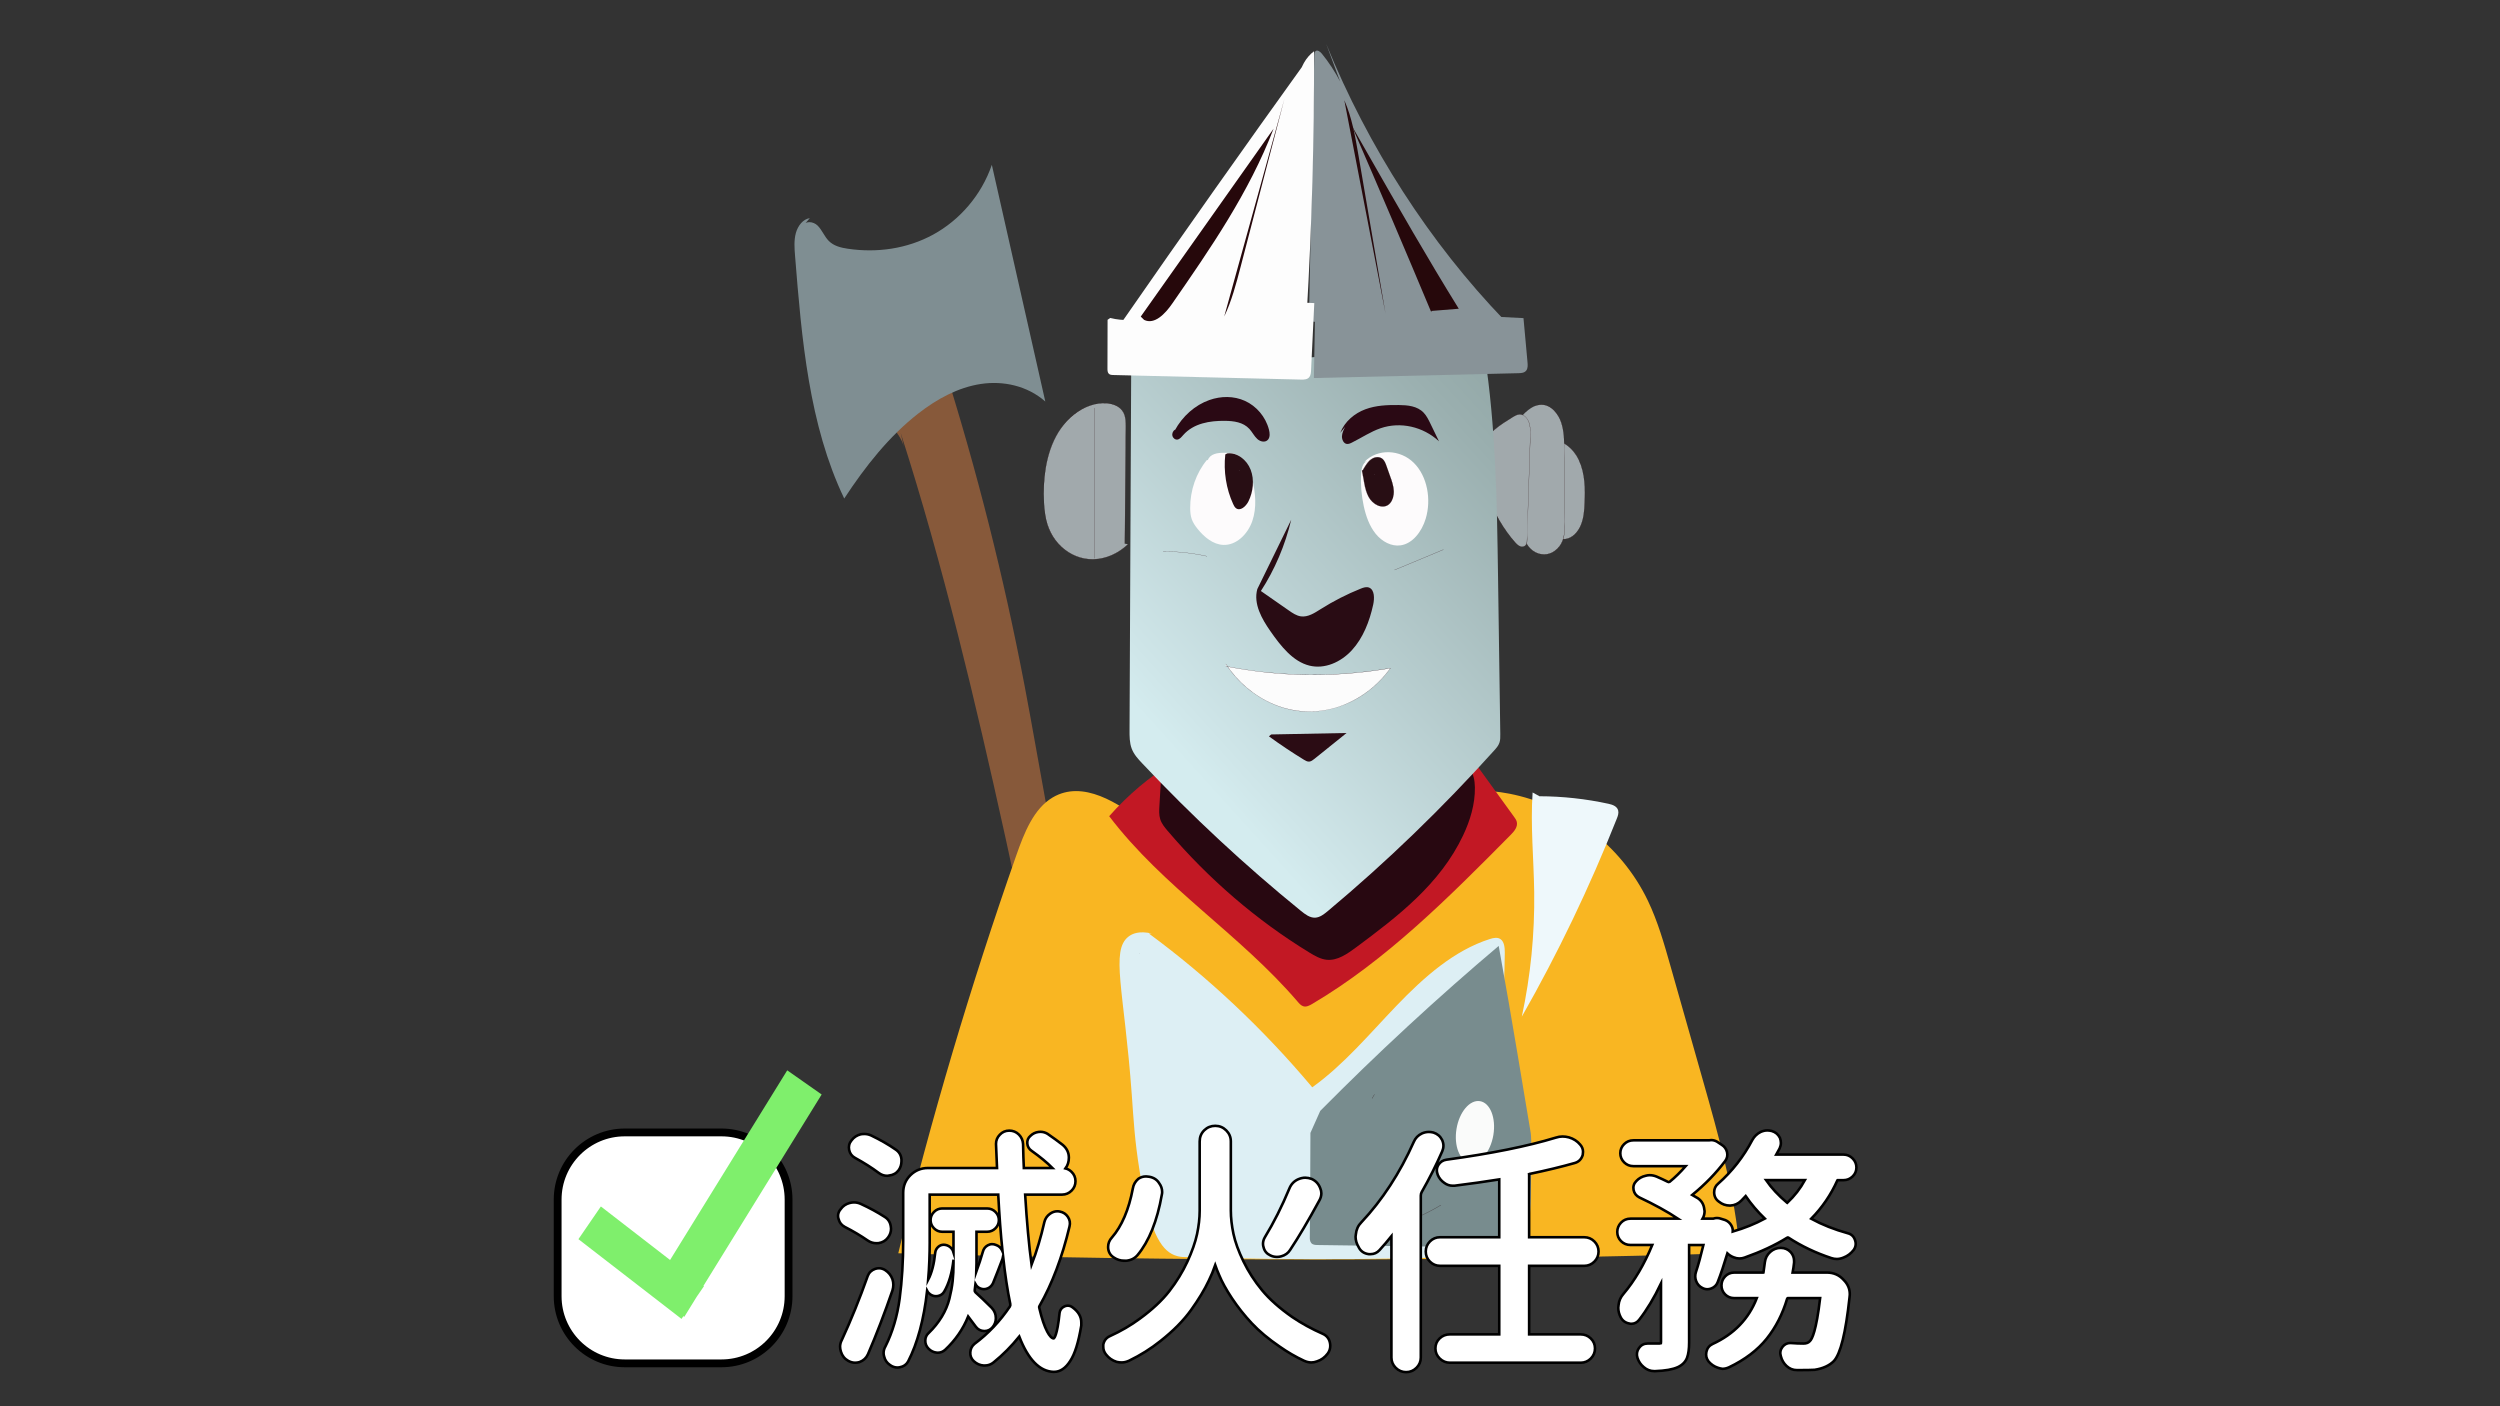 <?xml version="1.0" encoding="utf-8"?>
<!-- Generator: Adobe Illustrator 23.0.5, SVG Export Plug-In . SVG Version: 6.00 Build 0)  -->
<svg version="1.1" id="圖層_1" xmlns="http://www.w3.org/2000/svg" xmlns:xlink="http://www.w3.org/1999/xlink" x="0px" y="0px"
	 viewBox="0 0 1920 1080" style="enable-background:new 0 0 1920 1080;" xml:space="preserve">
<rect x="0" y="0" width="1920" height="1080" fill="#333333" stroke="none"/>
<style type="text/css">
	.st0{fill:#87593A;}
	.st1{fill:#7F8E92;}
	.st2{fill:#F9B622;}
	.st3{fill:#DDEFF4;}
	.st4{fill:#788C8E;}
	.st5{fill:#474143;}
	.st6{fill:#C21824;}
	.st7{fill:#280811;}
	.st8{fill:#A1A9AC;}
	.st9{fill:#26080B;}
	.st10{fill:#889398;}
	.st11{fill:#2C0A0E;}
	.st12{fill:#FDFDFD;}
	.st13{fill:url(#SVGID_1_);}
	.st14{fill:#2A0914;}
	.st15{fill:#FDFBFC;}
	.st16{fill:#290C14;}
	.st17{fill:#2B0C14;}
	.st18{fill:#FCFCFC;}
	.st19{fill:#280E14;}
	.st20{fill:#FFFFFF;}
	.st21{fill:#EEF8FB;}
	.st22{fill:#FAFBFA;}
	.st23{fill:none;stroke:#000000;stroke-width:2;stroke-miterlimit:10;}
	.st24{fill:#FFFFFF;stroke:#000000;stroke-width:6;stroke-miterlimit:10;}
	.st25{fill:#7FEF6C;}
</style>
<g>
	<g>
		<path class="st0" d="M691.75,332.52c65.02,202.81,98.86,416.28,150.8,623.78c0.71,2.86,1.6,5.98,3.84,7.57
			c1.72,1.23,3.89,1.28,5.93,1.3c14.05,0.09,28.09,0.19,42.13,0.28c1.47,0.01,3.08-0.04,4.18-1.13c1.23-1.22,1.35-3.29,1.33-5.13
			c-0.2-17.31-5.69-33.92-11.24-50.06c-23.61-68.71-49.7-136.57-67.46-207.47c-14.41-57.53-23.21-116.59-34.37-175.02
			c-15.99-83.74-36.85-166.29-62.4-246.99c-13.12,4.12-25.67,10.49-37.08,18.83c-3.42,2.49-6.92,5.43-8.31,9.73
			c-4.19,12.93,12.62,22.37,15.27,35.8"/>
	</g>
	<g>
		<path class="st1" d="M616.4,173.92c1.81-4.61,8.19-3.99,11.54-0.65c3.37,3.34,5.17,8.32,8.5,11.7c3.92,3.99,9.43,5.28,14.68,6.06
			c22.22,3.31,45.43,0.14,65.58-10.87s37.01-30.12,45.03-53.57c13.69,60.59,27.37,121.19,41.06,181.78
			c-13.74-12.11-32.28-16.11-49.6-13.47c-17.31,2.64-33.51,11.43-47.86,22.6c-22.42,17.45-40.82,40.69-56.96,65.37
			c-27.08-56.56-32.68-122.49-37.77-186.42c-0.47-5.84-0.91-11.84,0.61-17.45c1.53-5.6,5.54-10.77,10.73-11.46"/>
	</g>
	<g>
		<path class="st2" d="M879.95,633.08c-21.21-16.8-48.48-34.23-71.46-20.66c-14.65,8.65-21.92,27.22-27.98,44.49
			c-35.09,99.95-65.37,202.01-90.64,305.6c215.43,6.47,431.02,6.4,646.45-0.22c-3.87-45.78-16.39-90.01-28.83-133.84
			c-8.19-28.87-16.39-57.74-24.58-86.61c-4.84-17.07-9.74-34.25-17.3-50.03c-21.12-44.05-62.54-73.67-106.49-82.28
			c-17.11-3.35-36.12-3.33-50.2,8.09c-5.03,4.07-9.15,9.39-14.12,13.53c-8.13,6.77-18.1,10.07-27.87,13.09
			c-31.18,9.67-63.05,18-95.4,17.92s-65.52-9.21-91.07-31.44"/>
	</g>
	<g>
		<path class="st3" d="M882.34,716.94c45.75,33.7,87.95,73.43,125.47,118.11c24.12-17.23,43.86-40.94,64.81-62.76
			c20.96-21.82,44.16-42.42,71.68-51.15c2.7-0.86,5.79-1.54,8.15,0.16c2.88,2.07,3.25,6.55,3.24,10.38
			c-0.05,16.49-1.46,33.03-0.16,49.46c2.34,29.6,13.36,57.47,17.81,86.75c4.51,29.69,2.18,60.09-0.16,90.09
			c-0.14,1.8-0.41,3.85-1.76,4.83c-0.8,0.58-1.81,0.65-2.76,0.69c-86.18,3.96-172.49,4.6-258.7,1.92c-1.42-0.05-4.47,0-8.08-1.47
			c-10.63-4.34-19.32-18.72-26.68-64.75c-3.81-23.8-4.52-38.15-6.03-58.91c-5.77-79.44-16.52-110.22-2.43-121.03
			c2.79-2.14,8.05-4.64,17.99-2.29"/>
	</g>
	<g>
		<path class="st4" d="M1013.95,853.16c21.15-21.37,43.56-43.1,67.27-65.02c23.72-21.92,47.03-42.46,69.78-61.68
			c11.21,61.56,18.99,110.87,24.61,143.69c0,0,1.73,10.09-1.08,69.69c-0.13,2.81-0.54,8.9-4.38,13.35
			c-4.12,4.78-10.82,5.02-16.78,4.93c-47.22-0.65-94.43-1.3-141.64-1.95c-1.69-0.03-3.6-0.15-4.71-1.55
			c-1.2-1.51-1.11-3.64-1.09-4.35c0.18-4.62,0.3-36.12,0.48-80.2C1008.93,864.45,1011.44,858.81,1013.95,853.16z"/>
	</g>
	<g>
		<g>
			<path class="st5" d="M1055.45,840.46c-0.61,1.02-1.22,2.05-1.83,3.06c-0.1,0.16,0.15,0.29,0.25,0.14
				c0.61-1.02,1.22-2.05,1.83-3.06C1055.79,840.45,1055.54,840.31,1055.45,840.46L1055.45,840.46z"/>
		</g>
	</g>
	<g>
		<g>
			<path class="st5" d="M1066.53,942.99c14.14-3.98,27.64-9.87,40.14-17.35c0.15-0.09,0.01-0.33-0.14-0.24
				c-12.49,7.47-25.95,13.35-40.07,17.32C1066.28,942.78,1066.35,943.04,1066.53,942.99L1066.53,942.99z"/>
		</g>
	</g>
	<g>
		<g>
			<path class="st5" d="M875.06,732.37c0.18,0,0.18-0.27,0-0.27C874.88,732.09,874.88,732.37,875.06,732.37L875.06,732.37z"/>
		</g>
	</g>
	<g>
		<g>
			<path class="st5" d="M1144,744.63c0.18,0,0.18-0.27,0-0.27S1143.82,744.63,1144,744.63L1144,744.63z"/>
		</g>
	</g>
	<g>
		<path class="st6" d="M900.45,585.81c-17.86,10.93-34.28,24.8-48.59,41.03c41.67,54.83,100.15,90.41,144.66,142.36
			c1.3,1.52,2.69,3.13,4.51,3.64c2.32,0.66,4.69-0.6,6.81-1.85c56.7-33.45,105.02-81.94,152.59-130.03
			c2.55-2.58,5.34-5.98,4.48-9.71c-0.33-1.47-1.22-2.7-2.07-3.88c-11.48-15.85-22.95-31.71-34.42-47.56
			c-1.78-2.46-3.64-4.99-6.16-6.42c-3.07-1.75-6.69-1.62-10.13-1.37c-36.01,2.57-71.15,13.63-107.07,17.62
			c-33.9,3.76-68.36,1.13-101.5-7.74"/>
	</g>
	<g>
		<path class="st7" d="M892.18,589.18c-0.58,9.92-1.17,19.84-1.75,29.76c-0.2,3.4-0.39,6.91,0.6,10.13c1.05,3.44,3.32,6.2,5.56,8.84
			c31.7,37.26,68.59,68.95,108.93,93.59c4.24,2.59,8.65,5.14,13.45,5.61c8.18,0.8,15.72-4.5,22.57-9.58
			c31.59-23.46,64.45-48.47,82.16-86.02c5.37-11.37,9.22-23.95,9.02-36.81c-0.09-5.26-1.04-10.93-4.47-14.53
			c-3.74-3.92-9.35-4.35-14.47-4.55c-27.31-1.1-54.93-2.08-81.65,4.31c-10.31,2.47-20.41,6.01-30.78,8.11
			c-35.5,7.19-71.78-2.88-106.73-12.87"/>
	</g>
	<g>
		<path class="st8" d="M1188.63,338.19c9.7-2.14,19.51,5.44,24.04,15.29s4.85,21.42,4.4,32.48c-0.25,5.94-0.72,12.02-2.98,17.41
			c-2.26,5.38-6.62,10.01-11.91,10.65c-2.96,0.36-6.38-0.92-7.54-3.99c-0.52-1.38-0.52-2.91-0.52-4.41
			c0.03-16.2,0.06-32.4,0.09-48.6c0.01-4.8,0-9.73-1.53-14.21"/>
		<g>
			<path class="st9" d="M1188.65,338.26c10.55-2.21,19.78,6.41,23.81,14.92c4.94,10.43,5.02,22.38,4.5,33.61
				c-0.27,5.9-0.78,12.07-3.37,17.52c-2.07,4.37-5.88,8.81-11.1,9.59c-2.49,0.37-5.23-0.37-6.83-2.3c-1.97-2.38-1.46-5.88-1.46-8.72
				c0.01-6.36,0.02-12.72,0.04-19.08c0.01-7.12,0.03-14.24,0.04-21.35c0.01-6.51,0.56-13.38-1.52-19.68
				c-0.03-0.08-0.16-0.05-0.13,0.04c2.12,6.42,1.53,13.45,1.52,20.1c-0.01,6.82-0.03,13.62-0.04,20.44s-0.03,13.62-0.04,20.44
				c-0.01,2.63-0.34,5.68,1.48,7.89c1.17,1.43,2.99,2.23,4.84,2.41c4.76,0.48,8.96-2.94,11.45-6.49c3.36-4.76,4.47-10.62,4.98-16.25
				c0.54-6.11,0.68-12.34,0.3-18.46c-0.35-5.86-1.29-11.74-3.45-17.26c-3.71-9.52-13.31-19.98-25.06-17.52
				C1188.53,338.14,1188.57,338.28,1188.65,338.26L1188.65,338.26z"/>
		</g>
	</g>
	<g>
		<path class="st8" d="M1164.69,324.27c5.56-6.99,12.59-14.52,20.87-13.35c6.25,0.89,11.19,6.8,13.44,13.4s2.3,13.83,2.33,20.89
			c0.08,19.36,0.15,38.72,0.24,58.09c0.01,3.32,0.02,6.68-0.79,9.86c-1.64,6.39-6.77,11.47-12.63,12.49s-12.13-2.07-15.42-7.6
			c-2.42-4.06-3.21-9.03-3.88-13.84c-3.72-26.33-5.71-52.97-5.94-79.63"/>
		<g>
			<path class="st9" d="M1164.75,324.31c4.51-5.67,10.61-13.2,18.77-13.43c8.09-0.23,13.5,7.43,15.61,14.05
				c2.75,8.61,2.12,17.96,2.16,26.85c0.04,9.3,0.08,18.6,0.11,27.91c0.02,4.69,0.04,9.38,0.06,14.06c0.02,4.61,0.19,9.26-0.02,13.86
				c-0.18,4.19-1.12,8.25-3.69,11.71c-2.14,2.88-5.23,5.22-8.84,6.08c-3.67,0.88-7.58,0.04-10.73-1.91
				c-3.63-2.24-5.94-5.73-7.25-9.61c-1.4-4.14-1.87-8.53-2.46-12.82c-0.63-4.61-1.2-9.25-1.72-13.87
				c-2.07-18.48-3.3-37.04-3.68-55.63c-0.05-2.33-0.08-4.67-0.1-7c0-0.09-0.14-0.09-0.14,0c0.18,19.86,1.32,39.73,3.45,59.49
				c0.53,4.93,1.11,9.86,1.77,14.78c0.59,4.46,1.04,9.01,2.24,13.37c1.04,3.78,2.8,7.38,5.9,10.01c2.54,2.15,5.8,3.55,9.19,3.68
				c7.18,0.28,13.07-5.31,15.13-11.54c1.44-4.35,1.15-9.06,1.13-13.56c-0.02-4.99-0.04-9.99-0.06-14.98
				c-0.04-9.99-0.08-19.97-0.12-29.95c-0.02-4.9,0-9.8-0.08-14.7c-0.08-4.5-0.31-9.05-1.33-13.46c-1.52-6.62-5.46-14.32-12.74-16.48
				c-7.56-2.25-14.27,3.44-18.86,8.5c-1.32,1.45-2.58,2.98-3.81,4.51C1164.57,324.31,1164.7,324.37,1164.75,324.31L1164.75,324.31z"
				/>
		</g>
	</g>
	<g>
		<path class="st8" d="M1137.33,342.79c5.24-10.57,15.23-16.87,24.72-22.63c1.47-0.9,3-1.8,4.66-1.94c3.3-0.27,6.27,2.68,7.52,6.12
			s1.14,7.28,1.03,10.99c-0.85,26.68-1.68,53.36-2.53,80.04c-0.03,0.79-0.06,1.61-0.33,2.34c-0.72,1.88-2.93,2.56-4.68,1.99
			s-3.14-2.04-4.42-3.5c-16.89-19.42-27-46.07-27.72-73.18"/>
		<g>
			<path class="st9" d="M1137.4,342.83c3.07-6.11,7.91-11.08,13.45-15.23c2.73-2.05,5.61-3.9,8.51-5.7
				c2.96-1.83,6.56-4.81,10.22-3.03c3.66,1.77,5.09,5.99,5.49,9.64c0.43,3.91,0.08,7.91-0.05,11.83c-0.27,8.42-0.53,16.83-0.8,25.25
				c-0.27,8.34-0.52,16.68-0.79,25.02c-0.27,8.39-0.32,16.8-0.8,25.18c-0.12,2.19-1.26,4.09-3.78,4.06
				c-2.01-0.03-3.63-1.6-4.86-2.94c-2.4-2.62-4.59-5.45-6.65-8.32c-4.1-5.71-7.62-11.81-10.56-18.15
				c-6.14-13.21-9.81-27.5-10.87-41.93c-0.13-1.82-0.22-3.65-0.28-5.46c0-0.09-0.14-0.09-0.14,0c0.44,15.3,3.77,30.52,9.9,44.65
				c2.94,6.78,6.52,13.3,10.75,19.42c2.06,2.97,4.26,5.84,6.61,8.59c1.75,2.05,4.25,5.07,7.42,4.09c1.12-0.35,1.98-1.15,2.34-2.24
				c0.61-1.85,0.34-4.12,0.4-6.04c0.14-4.47,0.29-8.95,0.43-13.41c0.29-9.1,0.57-18.19,0.87-27.29c0.29-9.02,0.57-18.04,0.86-27.07
				c0.13-4.31,0.45-8.66,0.31-12.98c-0.11-3.44-0.7-7.07-3.01-9.83c-1.87-2.26-4.64-3.45-7.56-2.32c-1.69,0.66-3.24,1.75-4.77,2.69
				s-3.06,1.89-4.55,2.88c-5.82,3.82-11.36,8.2-15.37,13.82c-1.08,1.51-2.02,3.1-2.86,4.75
				C1137.24,342.84,1137.36,342.91,1137.4,342.83L1137.4,342.83z"/>
		</g>
	</g>
	<g>
		<path class="st10" d="M1018.51,33.69c32.58,79.89,79.37,152.46,136.81,212.22c-48.4,0.41-96.79,0.81-145.19,1.22
			c-1.43,0.01-3.05-0.06-3.99-1.27c-0.82-1.04-0.84-2.59-0.81-3.97c0.16-8,0.32-15.98,0.49-23.98
			c1.19-58.46,2.37-116.93,3.56-175.39c0.02-1.11,0.1-2.33,0.81-3.09c1.41-1.49,3.65,0.14,4.95,1.74
			c5.35,6.55,10.08,13.75,14.08,21.43"/>
	</g>
	<g>
		<path class="st11" d="M859.57,258.9c14.6,0.46,29.2,0.9,43.8,1.36c0.74,0.03,1.55,0.07,2.12,0.61c1.35,1.29,0.15,3.71-1.06,5.16
			c-2.89,3.48-5.79,6.96-8.68,10.44c-1.48,1.79-3.05,3.63-5.07,4.53c-1.76,0.79-3.71,0.79-5.61,0.77
			c-6.54-0.05-13.08-0.09-19.63-0.15c-0.89-0.01-1.87-0.04-2.58-0.66c-0.85-0.73-1.05-2.04-1.2-3.23
			c-0.72-5.85-1.44-11.69-2.16-17.53"/>
	</g>
	<path class="st12" d="M861.39,550.03"/>
	<g>
		
			<linearGradient id="SVGID_1_" gradientUnits="userSpaceOnUse" x1="875.646" y1="532.219" x2="1229.53" y2="852.297" gradientTransform="matrix(1 0 0 -1 0 1080)">
			<stop  offset="0" style="stop-color:#D4ECEF"/>
			<stop  offset="0.061" style="stop-color:#CFE6E9"/>
			<stop  offset="0.696" style="stop-color:#9AAFAF"/>
			<stop  offset="1" style="stop-color:#859A98"/>
		</linearGradient>
		<path class="st13" d="M868.81,270.43c-0.44,96.77-0.89,193.52-1.32,290.29c-0.02,4.81-0.02,9.77,1.65,14.2
			c1.68,4.49,4.9,7.98,8.06,11.32c38.34,40.69,79.07,78.55,121.83,113.26c3.29,2.67,6.93,5.45,10.98,5.28
			c3.7-0.15,6.94-2.72,9.91-5.21c45.07-37.68,87.78-78.92,127.7-123.3c1.57-1.74,3.17-3.56,3.95-5.87c0.7-2.07,0.68-4.34,0.65-6.55
			c-0.58-40.36-1.15-80.71-1.73-121.07c-0.82-57.26-1.66-114.78-10.4-171.19c-89.6-10.94-180.77,18.2-269.82,2.67"/>
	</g>
	<g>
		<path class="st14" d="M1029.3,332.45c3.46-8.86,11.08-15.05,19.27-18.11s16.98-3.38,25.61-3.28c6.81,0.08,14.27,0.69,19.23,5.93
			c2.2,2.32,3.68,5.35,5.13,8.32c2.21,4.53,4.41,9.07,6.61,13.61c-12.24-11.34-29.66-15.24-44.85-10.04
			c-7.73,2.64-14.71,7.4-22.11,11.06c-1.31,0.65-2.74,1.28-4.15,0.95c-2.22-0.52-3.52-3.34-3.41-5.88s1.28-4.85,2.41-7.05"/>
	</g>
	<g>
		<path class="st14" d="M902.23,330.57c5.98-11.01,15.59-19.46,26.55-23.34c8.88-3.14,18.75-3.26,27.38,0.66
			s15.85,12.09,18.41,22.12c0.65,2.52,0.91,5.52-0.62,7.5c-2.01,2.61-5.94,1.83-8.33-0.35c-2.39-2.17-3.88-5.35-6.09-7.75
			c-4.8-5.24-12.11-6.12-18.81-6.2c-11.48-0.12-23.97,1.81-32.05,10.96c-1.28,1.45-2.59,3.16-4.4,3.42
			c-1.68,0.24-3.44-1.09-3.86-2.93c-0.43-1.85,0.52-3.96,2.1-4.67"/>
	</g>
	<g>
		<path class="st15" d="M926.99,353.16c-8.28,9.91-13.01,23.46-12.93,37.03c0.02,2.87,0.25,5.77,1.17,8.44
			c0.95,2.75,2.6,5.14,4.35,7.34c5.19,6.53,12.05,12.16,19.84,12.52c9.85,0.46,18.81-8.02,22.35-18.33s2.54-21.94-0.2-32.55
			c-1.96-7.59-5.42-15.63-11.99-18.49c-3.04-1.32-6.39-1.36-9.65-1.38c-4.75-0.03-10.61,0.75-12.33,5.7"/>
	</g>
	<g>
		<path class="st15" d="M1050.07,354.02c-3.65,1.29-4.68,6.45-4.83,10.73c-0.29,8,0.43,16.04,2.09,23.81
			c1.68,7.8,4.42,15.52,9.24,21.45c4.83,5.92,12.01,9.83,19.11,8.81c9.24-1.33,16.26-10.55,19.25-20.45
			c4.47-14.74,1.29-32.55-9.09-42.88c-10.38-10.34-27.78-11.28-38.02-0.76"/>
	</g>
	<g>
		<path class="st16" d="M991.67,399.13c-4.69,19.65-12.63,38.32-23.31,54.77c7.12,4.95,14.24,9.91,21.35,14.87
			c2.9,2.03,5.93,4.09,9.33,4.59c5.39,0.77,10.48-2.55,15.21-5.54c9.84-6.21,20.16-11.49,30.8-15.75c2.12-0.85,4.48-1.66,6.59-0.72
			c4.05,1.81,4,8.21,2.98,12.97c-2.81,12.98-7.83,25.71-16.37,35.03c-8.55,9.32-21.01,14.74-32.65,11.84
			c-12.65-3.15-21.93-14.97-29.91-26.41c-6.55-9.38-13.23-21.01-10.07-32.38"/>
	</g>
	<g>
		<g>
			<path class="st17" d="M1071.03,437.82c12.53-5.23,25.07-10.45,37.6-15.68c0.09-0.04,0.01-0.16-0.08-0.12
				c-12.53,5.23-25.07,10.45-37.6,15.68C1070.88,437.74,1070.96,437.86,1071.03,437.82L1071.03,437.82z"/>
		</g>
	</g>
	<g>
		<g>
			<path class="st17" d="M893.29,423.61c11.32-0.04,22.6,1.2,33.63,3.65c0.09,0.02,0.12-0.11,0.04-0.13
				c-11.04-2.45-22.34-3.69-33.67-3.65C893.21,423.47,893.2,423.61,893.29,423.61L893.29,423.61z"/>
		</g>
	</g>
	<g>
		<path class="st18" d="M941.42,511.67c41.69,8.28,84.59,8.78,126.43,1.47c-15.24,21.3-39.57,34.01-63.93,33.4
			c-24.35-0.62-48.15-14.56-62.51-36.6"/>
		<g>
			<path class="st16" d="M941.4,511.74c20.11,3.97,40.58,6.19,61.11,6.55c20.5,0.37,41.04-1.11,61.26-4.39
				c0.61-0.1,1.22-0.2,1.82-0.3c0.24-0.04,1.7-0.43,1.82-0.31c0.27,0.26-0.3,0.74-0.51,1.04c-0.37,0.5-0.75,1.01-1.14,1.5
				c-1.33,1.71-2.74,3.37-4.21,4.98c-2.77,3.03-5.78,5.87-8.99,8.46c-6.44,5.21-13.74,9.48-21.58,12.46
				c-14.96,5.69-31.44,6.26-46.72,1.35c-15.79-5.07-29.49-15.33-39.27-28.19c-1.24-1.63-2.41-3.3-3.52-5
				c-0.05-0.07-0.17-0.01-0.12,0.07c10.57,16.15,26.93,29.02,46.2,34.23c18.89,5.11,38.97,1.67,55.56-8.18
				c9.83-5.84,18.25-13.72,24.8-22.83c0.04-0.05-0.03-0.11-0.08-0.1c-16.32,2.84-32.86,4.52-49.44,4.99
				c-16.34,0.47-32.71-0.24-48.94-2.09c-9.39-1.07-18.74-2.54-28-4.38C941.35,511.59,941.31,511.72,941.4,511.74L941.4,511.74z"/>
		</g>
	</g>
	<g>
		<path class="st17" d="M976.25,564.06c19.31-0.37,38.63-0.76,57.94-1.13c-8.24,6.63-16.48,13.26-24.73,19.89
			c-1.23,0.99-2.55,2.01-4.05,2.1c-1.45,0.08-2.81-0.71-4.08-1.49c-9.13-5.59-18.07-11.57-26.8-17.91"/>
	</g>
	<g>
		<path class="st19" d="M941.03,349c-1.45,12.98,0.68,26.42,6,38.05c0.54,1.18,1.14,2.38,2.09,3.16c3.26,2.67,7.69-1.16,9.67-5.12
			c3.67-7.37,4.71-16.64,1.69-24.38s-10.46-13.39-17.95-12.5"/>
	</g>
	<g>
		<g>
			<path class="st15" d="M951.65,361.49c0.18,0,0.18-0.27,0-0.27C951.46,361.21,951.46,361.49,951.65,361.49L951.65,361.49z"/>
		</g>
	</g>
	<g>
		<path class="st19" d="M1047,360.58c1.72-2.92,3.51-5.94,6.15-7.83c2.63-1.89,6.35-2.37,8.78-0.16c1.48,1.35,2.25,3.44,2.95,5.44
			c0.94,2.66,1.88,5.31,2.82,7.97c1.27,3.58,2.54,7.24,2.71,11.08c0.16,3.85-0.98,7.98-3.75,10.26c-5,4.11-12.48,0.09-15.62-5.89
			c-3.14-5.99-3.48-13.24-5.03-19.97"/>
		<g>
			<path class="st19" d="M1047.05,360.6c1.6-2.72,3.25-5.62,5.83-7.6c2.65-2.03,6.7-2.71,9.24-0.14c1.12,1.14,1.76,2.65,2.3,4.1
				c0.6,1.6,1.14,3.23,1.71,4.83c1.15,3.25,2.42,6.51,3.3,9.84c1.41,5.33,1.77,13.68-4.35,16.6c-5.31,2.54-11.22-2.01-13.71-6.28
				c-3.61-6.2-3.81-13.72-5.34-20.52c-0.02-0.07-0.12-0.04-0.11,0.03c1.55,6.85,1.72,14.47,5.43,20.69
				c2.43,4.06,7.79,8.25,12.97,6.51c6.08-2.06,6.68-9.89,5.68-14.99c-0.75-3.86-2.25-7.57-3.56-11.28
				c-0.67-1.88-1.29-3.77-2.01-5.64c-0.51-1.36-1.12-2.75-2.14-3.85c-2.11-2.28-5.54-2.28-8.19-0.87c-3.38,1.79-5.37,5.38-7.2,8.49
				C1046.92,360.61,1047.01,360.67,1047.05,360.6L1047.05,360.6z"/>
		</g>
	</g>
	<g>
		<g>
			<path class="st20" d="M1055.58,364.55c0.18,0,0.18-0.27,0-0.27C1055.39,364.28,1055.39,364.55,1055.58,364.55L1055.58,364.55z"/>
		</g>
	</g>
	<g>
		<path class="st10" d="M1010.21,229.55c-0.38,20.26-0.77,40.52-1.15,60.78c52.39-1.24,104.79-2.48,157.19-3.72
			c2.15-0.05,4.59-0.25,5.96-2.11c1.25-1.71,1.11-4.16,0.91-6.35c-1.03-11.28-2.07-22.55-3.09-33.84
			c-52.73-2.66-105.45-5.32-158.18-7.98"/>
	</g>
	<g>
		<path class="st12" d="M852.66,244.2c19.97,5.05,40.44-2.92,60.66-6.5c9.6-1.7,19.32-2.39,29.03-3.09
			c22.32-1.6,44.69-3.21,67.02-1.83c-0.83,17.16-1.65,34.33-2.47,51.49c-0.1,1.88-0.24,3.92-1.34,5.34c-1.47,1.88-4,1.97-6.22,1.92
			c-48.14-1.18-96.27-2.35-144.41-3.52c-1.26-0.03-2.65-0.13-3.51-1.14c-0.86-1-0.9-2.52-0.89-3.9c0.03-12.45,0.06-24.91,0.09-37.36
			"/>
	</g>
	<g>
		<path class="st12" d="M1003.6,46.26c-47.85,66.55-95.18,133.56-141.98,201.06c45.42-0.42,90.84-0.84,136.26-1.26
			c1.52-0.02,3.19-0.09,4.31-1.25c1.15-1.19,1.32-3.12,1.43-4.87c3.88-66.77,5.74-133.68,5.56-200.58
			c-6.24,4.62-10.59,12.34-11.64,20.65"/>
	</g>
	<g>
		<path class="st9" d="M1099.32,238.81c7-0.57,14.02-1.13,21.02-1.7c-23.82-38.43-46.35-77.84-68.87-117.24
			c-4.39-7.68-8.78-15.36-13.17-23.04c20.61,47.51,40.92,95.17,60.93,142.99"/>
	</g>
	<g>
		<path class="st9" d="M1032.41,76.92c5.9,13.34,8.47,28.18,10.97,42.81c6.91,40.4,13.82,80.79,20.72,121.18"/>
	</g>
	<g>
		<path class="st9" d="M876.09,243.14c34.01-48.11,68.01-96.22,102.03-144.32c-18.93,49.2-48.57,92.09-77.89,134.4
			c-5.36,7.73-13.51,16.37-21.53,12.47"/>
	</g>
	<g>
		<path class="st9" d="M940.19,243.1c5.77-12.02,9.22-25.23,12.64-38.32c11.22-43.02,22.44-86.05,33.66-129.07"/>
	</g>
	<g>
		<path class="st8" d="M863.9,417.54c0.25-29.63,0.49-59.27,0.74-88.9c0.04-4.1,0.01-8.44-1.88-11.94
			c-2.58-4.76-7.95-6.65-12.91-6.98c-15.71-1.04-30.72,10.2-38.82,25.33s-10.16,33.49-9.21,51.1c0.3,5.77,0.92,11.6,2.67,17.04
			c4.2,13.07,15.07,22.95,27.23,25.6s25.24-1.71,34.6-10.81"/>
		<g>
			<path class="st9" d="M863.97,417.54c0.2-24.47,0.41-48.93,0.61-73.4c0.05-5.97,0.21-11.93,0.13-17.9
				c-0.07-4.62-0.73-9.54-4.5-12.81c-6.33-5.49-16.74-4.42-24.08-1.67c-19.06,7.16-29.1,26.65-32.65,44.91
				c-2.05,10.54-2.36,21.39-1.59,32.07c0.39,5.46,1.17,10.96,3.1,16.14c1.55,4.16,3.82,8.06,6.69,11.5
				c5.52,6.61,13.37,11.56,22.17,12.87c9.48,1.42,19.18-1.33,26.91-6.63c2-1.37,3.86-2.91,5.6-4.6c0.07-0.06-0.04-0.16-0.1-0.1
				c-7,6.74-16.41,11.28-26.41,11.55c-9.17,0.25-17.85-3.37-24.44-9.41c-7.25-6.64-11.25-15.44-12.68-24.87
				c-1.58-10.47-1.48-21.45-0.15-31.94c2.38-18.86,10.43-39.01,28.4-48.96c7.34-4.06,17.33-6.47,25.44-3.03
				c2.16,0.91,4.09,2.31,5.45,4.18c1.59,2.17,2.26,4.8,2.52,7.4c0.27,2.6,0.18,5.24,0.16,7.85c-0.03,2.89-0.05,5.77-0.08,8.66
				c-0.19,23.17-0.38,46.35-0.58,69.53c-0.03,2.89-0.05,5.77-0.08,8.66C863.83,417.63,863.97,417.63,863.97,417.54L863.97,417.54z"
				/>
		</g>
	</g>
	<g>
		<g>
			<path class="st9" d="M840.35,313.33c0,29.96,0,59.93,0,89.89c0,8.52,0,17.03,0,25.56c0,0.09,0.14,0.09,0.14,0
				c0-29.96,0-59.93,0-89.89c0-8.52,0-17.03,0-25.56C840.49,313.24,840.35,313.24,840.35,313.33L840.35,313.33z"/>
		</g>
	</g>
	<g>
		<path class="st21" d="M1182.3,611.52c17.84,0.05,35.66,2,53.17,5.82c2.98,0.65,6.47,1.87,7.3,5.14c0.52,2.08-0.27,4.27-1.06,6.24
			c-20.88,52.63-45.28,103.51-72.95,152.05c6.74-31.29,9.95-63.53,9.51-95.72c-0.34-25.49-2.96-51.01-1.22-76.43"/>
	</g>
	
		<ellipse transform="matrix(0.163 -0.987 0.987 0.163 89.396 1845.48)" class="st22" cx="1132.72" cy="870.04" rx="23.92" ry="14.34"/>
</g>
<g>
	<g>
		<g>
			<path class="st20" d="M809.28,1053.6c-10.75-0.28-19.64-9.39-26.49-27.11c-5.91,7.34-12.53,14-19.71,19.82
				c-1.91,1.59-4.18,2.4-6.73,2.4h-0.89c-2.81-0.16-5.33-1.26-7.5-3.27c-1.99-1.82-2.95-4.2-2.78-6.87
				c0.16-2.64,1.26-4.82,3.25-6.49l0.09-0.07c10.44-7.77,19.55-17.39,27.07-28.61c0.34-0.55,0.45-1.21,0.29-2.01
				c-2.12-10.24-3.96-22.31-5.49-36.14c-0.1,0.52-0.26,1.04-0.47,1.55c-2.67,7.12-5.11,13.38-7.22,18.54
				c-0.89,1.96-2.26,3.32-4.09,4.11c-0.97,0.42-1.97,0.63-2.96,0.63c-0.89,0-1.77-0.17-2.64-0.5c-1.67-0.63-2.96-1.75-3.84-3.31
				c-0.17,1.6-0.37,3.16-0.59,4.67c-0.06,0.6,0.11,1.1,0.57,1.57c3.39,3,7.6,7.02,12.54,11.95c2.09,2.26,3.13,4.88,3.13,7.86
				c0,2.54-0.8,4.83-2.39,6.82c-1.62,2.03-3.8,3.1-6.3,3.1c-0.1,0-0.2,0-0.31,0c-2.6-0.08-4.79-1.2-6.32-3.24
				c-1.48-2.05-3.47-4.71-5.93-7.93c-3.92,9.68-9.85,18.26-17.67,25.57c-1.65,1.49-3.53,2.24-5.62,2.24c-0.31,0-0.62-0.02-0.93-0.05
				c-2.35-0.24-4.44-1.26-6.19-3.02c-1.68-1.68-2.54-3.73-2.54-6.1c0-2.41,0.88-4.42,2.62-5.98c3.97-3.84,7.37-8.08,10.08-12.54
				c2.68-4.42,4.64-9.07,5.83-13.8c1.21-4.83,2.04-9.37,2.49-13.5c0.45-4.15,0.67-8.91,0.67-14.14v-2.34
				c-1.1,10.1-3.53,18.38-7.21,24.64c-1.09,1.81-2.78,2.95-4.91,3.3c-0.45,0.08-0.91,0.12-1.35,0.12c-1.58,0-3.07-0.48-4.42-1.43
				c-1.04-0.73-1.84-1.63-2.37-2.68c-2.52,22.12-7.41,40.3-14.62,54.3c-1.38,2.41-3.47,3.86-6.25,4.36
				c-0.66,0.16-1.33,0.24-1.97,0.24c-1.99,0-3.89-0.65-5.67-1.94c-2.29-1.53-3.81-3.68-4.46-6.34c-0.31-0.95-0.47-1.92-0.47-2.89
				c0-1.77,0.48-3.47,1.42-5.06c5.45-10.93,9.12-23.28,10.91-36.71c1.8-13.59,2.72-28.52,2.72-44.37v-36.91
				c0-5.35,1.88-9.91,5.58-13.54c3.69-3.62,8.21-5.46,13.41-5.46h53.07c-0.52-10.81-0.78-17.03-0.78-18.51
				c0-2.75,0.99-5.13,2.93-7.08c1.9-2.05,4.36-3.13,7.27-3.13c2.88,0,5.36,1.02,7.37,3.03c1.98,1.98,3.06,4.43,3.22,7.26
				c0.13,7.18,0.33,13.34,0.59,18.37v0.06h21.97c-4.06-4.1-9.4-8.51-15.95-13.17c-2.02-1.34-3.2-3.32-3.37-5.68
				c-0.18-2.37,0.66-4.38,2.41-5.83c1.73-1.7,3.83-2.72,6.26-3.03c0.49-0.06,0.97-0.09,1.44-0.09c1.93,0,3.76,0.52,5.43,1.54
				l0.09,0.06c4.21,2.89,8.11,5.74,11.62,8.47c3.13,2.66,4.68,5.93,4.68,9.78c0,3.14-0.87,5.91-2.59,8.26
				c1.71,0.42,3.25,1.29,4.61,2.6c2.03,1.95,3.06,4.37,3.06,7.21c0,2.82-1.02,5.27-3.03,7.27c-2.01,2.01-4.42,3.03-7.18,3.03h-28.45
				c1.27,20.8,2.92,38.9,4.91,53.9c3.9-10.14,7.22-21.19,9.87-32.91c0.64-2.59,2.09-4.68,4.3-6.26c1.76-1.28,3.67-1.93,5.65-1.93
				c0.65,0,1.32,0.08,1.98,0.24c2.6,0.5,4.66,1.87,6.12,4.07c1.49,2.24,1.91,4.71,1.25,7.35c-5.61,23.62-13.37,44.17-23.06,61.06
				c-0.34,0.62-0.37,1.23-0.07,1.97l0.06,0.14l0.03,0.15c1.78,7.49,3.75,13.35,5.88,17.4c1.78,3.4,3.58,5.28,5.06,5.28
				c0.18-0.11,2.66-1.74,4.46-19.68l0.02-0.13c0.37-2.23,1.69-3.9,3.81-4.83c0.83-0.36,1.66-0.54,2.48-0.54
				c1.34,0,2.6,0.47,3.76,1.4c4.37,3.2,6.61,7.1,6.61,11.52v2.31l-0.03,0.16c-2.15,12.9-4.94,21.78-8.51,27.15
				c-3.48,5.5-7.66,8.31-12.41,8.31L809.28,1053.6L809.28,1053.6z M714.02,952.97c0,10.58-0.39,20.54-1.17,29.87
				c2.72-5.2,4.54-12.17,5.38-20.69c0.18-1.82,1-3.38,2.43-4.63c1.18-1.03,2.56-1.56,4.1-1.56c0.42,0,0.85,0.04,1.28,0.12
				c1.91,0.35,3.52,1.3,4.79,2.84c0.68,0.81,1.16,1.7,1.44,2.65v-15.58h-8.74c-2.36,0-4.45-0.89-6.2-2.64s-2.64-3.87-2.64-6.3
				s0.89-4.55,2.64-6.3s3.83-2.64,6.2-2.64h34.57c2.49,0,4.65,0.89,6.39,2.64c1.75,1.75,2.64,3.87,2.64,6.3s-0.89,4.55-2.64,6.3
				s-3.9,2.64-6.39,2.64h-8.16v24.17c0,2.23-0.04,4.41-0.12,6.53c1.92-5.35,3.59-10.46,4.97-15.24c0.53-2.22,1.8-3.92,3.78-5.04
				c1.08-0.61,2.22-0.92,3.4-0.92c1.02,0,2.07,0.24,3.11,0.7c2.04,0.71,3.58,2.13,4.58,4.22c0.09,0.19,0.17,0.38,0.25,0.57
				c-1.35-13.04-2.44-27.55-3.27-43.45c0-0.02-0.01-0.03-0.01-0.05c-0.04,0-0.08-0.01-0.14-0.01H714v35.5L714.02,952.97
				L714.02,952.97z M656.74,1046.57c-1.77,0-3.53-0.48-5.26-1.42c-2.82-1.57-4.71-3.93-5.64-7.04c-0.44-1.31-0.67-2.64-0.67-3.9
				c0-1.74,0.47-3.49,1.38-5.19c7.09-15.35,13.76-31.83,19.83-48.99c1.01-2.69,2.93-4.53,5.71-5.52c1.02-0.34,2.02-0.5,3.01-0.5
				c1.7,0,3.32,0.51,4.82,1.51c2.55,1.65,4.39,3.96,5.45,6.83c0.48,1.43,0.71,2.89,0.71,4.4c0,1.36-0.23,2.81-0.67,4.29
				c-6,17.49-12.33,33.96-18.83,49.04c-1.28,2.86-3.43,4.86-6.42,5.97l-0.07,0.03l-0.07,0.02
				C658.93,1046.42,657.83,1046.57,656.74,1046.57z M672.95,954.78c-2.36,0-4.58-0.71-6.61-2.11c-5.36-3.7-11.26-7.2-17.54-10.41
				c-2.46-1.31-4.03-3.27-4.71-5.85c-0.32-0.84-0.48-1.7-0.48-2.57c0-1.89,0.67-3.62,1.98-5.14c1.7-2.42,4.03-4.04,6.93-4.8
				c1.05-0.3,2.22-0.46,3.44-0.46c1.71,0,3.43,0.39,5.12,1.15c6.83,3.15,12.96,6.49,18.23,9.91c2.65,1.56,4.28,3.98,4.78,7.15
				c0.15,0.66,0.23,1.31,0.23,1.95c0,2.52-0.8,4.84-2.37,6.88c-1.73,2.35-4.21,3.8-7.34,4.27l-0.15,0.02L672.95,954.78
				L672.95,954.78z M681.35,903.02c-2.4,0-4.65-0.8-6.69-2.37c-5.08-3.81-11.11-7.63-17.9-11.35c-2.47-1.32-4.03-3.38-4.61-6.13
				c-0.58-2.71,0.06-5.27,1.85-7.41c1.7-2.29,4.02-3.84,6.92-4.6l0.09-0.02l0.09-0.02c0.9-0.15,1.86-0.22,2.86-0.22
				c1.71,0,3.43,0.39,5.12,1.15c7.13,3.44,13.41,7.04,18.68,10.73c2.68,1.73,4.23,4.27,4.55,7.49l0.01,0.1v1.47
				c0,2.49-0.71,4.78-2.11,6.8c-1.77,2.41-4.21,3.79-7.29,4.15C682.42,902.94,681.88,903.02,681.35,903.02z"/>
			<path class="st23" d="M809.28,1053.6c-10.75-0.28-19.64-9.39-26.49-27.11c-5.91,7.34-12.53,14-19.71,19.82
				c-1.91,1.59-4.18,2.4-6.73,2.4h-0.89c-2.81-0.16-5.33-1.26-7.5-3.27c-1.99-1.82-2.95-4.2-2.78-6.87
				c0.16-2.64,1.26-4.82,3.25-6.49l0.09-0.07c10.44-7.77,19.55-17.39,27.07-28.61c0.34-0.55,0.45-1.21,0.29-2.01
				c-2.12-10.24-3.96-22.31-5.49-36.14c-0.1,0.52-0.26,1.04-0.47,1.55c-2.67,7.12-5.11,13.38-7.22,18.54
				c-0.89,1.96-2.26,3.32-4.09,4.11c-0.97,0.42-1.97,0.63-2.96,0.63c-0.89,0-1.77-0.17-2.64-0.5c-1.67-0.63-2.96-1.75-3.84-3.31
				c-0.17,1.6-0.37,3.16-0.59,4.67c-0.06,0.6,0.11,1.1,0.57,1.57c3.39,3,7.6,7.02,12.54,11.95c2.09,2.26,3.13,4.88,3.13,7.86
				c0,2.54-0.8,4.83-2.39,6.82c-1.62,2.03-3.8,3.1-6.3,3.1c-0.1,0-0.2,0-0.31,0c-2.6-0.08-4.79-1.2-6.32-3.24
				c-1.48-2.05-3.47-4.71-5.93-7.93c-3.92,9.68-9.85,18.26-17.67,25.57c-1.65,1.49-3.53,2.24-5.62,2.24c-0.31,0-0.62-0.02-0.93-0.05
				c-2.35-0.24-4.44-1.26-6.19-3.02c-1.68-1.68-2.54-3.73-2.54-6.1c0-2.41,0.88-4.42,2.62-5.98c3.97-3.84,7.37-8.08,10.08-12.54
				c2.68-4.42,4.64-9.07,5.83-13.8c1.21-4.83,2.04-9.37,2.49-13.5c0.45-4.15,0.67-8.91,0.67-14.14v-2.34
				c-1.1,10.1-3.53,18.38-7.21,24.64c-1.09,1.81-2.78,2.95-4.91,3.3c-0.45,0.08-0.91,0.12-1.35,0.12c-1.58,0-3.07-0.48-4.42-1.43
				c-1.04-0.73-1.84-1.63-2.37-2.68c-2.52,22.12-7.41,40.3-14.62,54.3c-1.38,2.41-3.47,3.86-6.25,4.36
				c-0.66,0.16-1.33,0.24-1.97,0.24c-1.99,0-3.89-0.65-5.67-1.94c-2.29-1.53-3.81-3.68-4.46-6.34c-0.31-0.95-0.47-1.92-0.47-2.89
				c0-1.77,0.48-3.47,1.42-5.06c5.45-10.93,9.12-23.28,10.91-36.71c1.8-13.59,2.72-28.52,2.72-44.37v-36.91
				c0-5.35,1.88-9.91,5.58-13.54c3.69-3.62,8.21-5.46,13.41-5.46h53.07c-0.52-10.81-0.78-17.03-0.78-18.51
				c0-2.75,0.99-5.13,2.93-7.08c1.9-2.05,4.36-3.13,7.27-3.13c2.88,0,5.36,1.02,7.37,3.03c1.98,1.98,3.06,4.43,3.22,7.26
				c0.13,7.18,0.33,13.34,0.59,18.37v0.06h21.97c-4.06-4.1-9.4-8.51-15.95-13.17c-2.02-1.34-3.2-3.32-3.37-5.68
				c-0.18-2.37,0.66-4.38,2.41-5.83c1.73-1.7,3.83-2.72,6.26-3.03c0.49-0.06,0.97-0.09,1.44-0.09c1.93,0,3.76,0.52,5.43,1.54
				l0.09,0.06c4.21,2.89,8.11,5.74,11.62,8.47c3.13,2.66,4.68,5.93,4.68,9.78c0,3.14-0.87,5.91-2.59,8.26
				c1.71,0.42,3.25,1.29,4.61,2.6c2.03,1.95,3.06,4.37,3.06,7.21c0,2.82-1.02,5.27-3.03,7.27c-2.01,2.01-4.42,3.03-7.18,3.03h-28.45
				c1.27,20.8,2.92,38.9,4.91,53.9c3.9-10.14,7.22-21.19,9.87-32.91c0.64-2.59,2.09-4.68,4.3-6.26c1.76-1.28,3.67-1.93,5.65-1.93
				c0.65,0,1.32,0.08,1.98,0.24c2.6,0.5,4.66,1.87,6.12,4.07c1.49,2.24,1.91,4.71,1.25,7.35c-5.61,23.62-13.37,44.17-23.06,61.06
				c-0.34,0.62-0.37,1.23-0.07,1.97l0.06,0.14l0.03,0.15c1.78,7.49,3.75,13.35,5.88,17.4c1.78,3.4,3.58,5.28,5.06,5.28
				c0.18-0.11,2.66-1.74,4.46-19.68l0.02-0.13c0.37-2.23,1.69-3.9,3.81-4.83c0.83-0.36,1.66-0.54,2.48-0.54
				c1.34,0,2.6,0.47,3.76,1.4c4.37,3.2,6.61,7.1,6.61,11.52v2.31l-0.03,0.16c-2.15,12.9-4.94,21.78-8.51,27.15
				c-3.48,5.5-7.66,8.31-12.41,8.31L809.28,1053.6L809.28,1053.6z M714.02,952.97c0,10.58-0.39,20.54-1.17,29.87
				c2.72-5.2,4.54-12.17,5.38-20.69c0.18-1.82,1-3.38,2.43-4.63c1.18-1.03,2.56-1.56,4.1-1.56c0.42,0,0.85,0.04,1.28,0.12
				c1.91,0.35,3.52,1.3,4.79,2.84c0.68,0.81,1.16,1.7,1.44,2.65v-15.58h-8.74c-2.36,0-4.45-0.89-6.2-2.64s-2.64-3.87-2.64-6.3
				s0.89-4.55,2.64-6.3s3.83-2.64,6.2-2.64h34.57c2.49,0,4.65,0.89,6.39,2.64c1.75,1.75,2.64,3.87,2.64,6.3s-0.89,4.55-2.64,6.3
				s-3.9,2.64-6.39,2.64h-8.16v24.17c0,2.23-0.04,4.41-0.12,6.53c1.92-5.35,3.59-10.46,4.97-15.24c0.53-2.22,1.8-3.92,3.78-5.04
				c1.08-0.61,2.22-0.92,3.4-0.92c1.02,0,2.07,0.24,3.11,0.7c2.04,0.71,3.58,2.13,4.58,4.22c0.09,0.19,0.17,0.38,0.25,0.57
				c-1.35-13.04-2.44-27.55-3.27-43.45c0-0.02-0.01-0.03-0.01-0.05c-0.04,0-0.08-0.01-0.14-0.01H714v35.5L714.02,952.97
				L714.02,952.97z M656.74,1046.57c-1.77,0-3.53-0.48-5.26-1.42c-2.82-1.57-4.71-3.93-5.64-7.04c-0.44-1.31-0.67-2.64-0.67-3.9
				c0-1.74,0.47-3.49,1.38-5.19c7.09-15.35,13.76-31.83,19.83-48.99c1.01-2.69,2.93-4.53,5.71-5.52c1.02-0.34,2.02-0.5,3.01-0.5
				c1.7,0,3.32,0.51,4.82,1.51c2.55,1.65,4.39,3.96,5.45,6.83c0.48,1.43,0.71,2.89,0.71,4.4c0,1.36-0.23,2.81-0.67,4.29
				c-6,17.49-12.33,33.96-18.83,49.04c-1.28,2.86-3.43,4.86-6.42,5.97l-0.07,0.03l-0.07,0.02
				C658.93,1046.42,657.83,1046.57,656.74,1046.57z M672.95,954.78c-2.36,0-4.58-0.71-6.61-2.11c-5.36-3.7-11.26-7.2-17.54-10.41
				c-2.46-1.31-4.03-3.27-4.71-5.85c-0.32-0.84-0.48-1.7-0.48-2.57c0-1.89,0.67-3.62,1.98-5.14c1.7-2.42,4.03-4.04,6.93-4.8
				c1.05-0.3,2.22-0.46,3.44-0.46c1.71,0,3.43,0.39,5.12,1.15c6.83,3.15,12.96,6.49,18.23,9.91c2.65,1.56,4.28,3.98,4.78,7.15
				c0.15,0.66,0.23,1.31,0.23,1.95c0,2.52-0.8,4.84-2.37,6.88c-1.73,2.35-4.21,3.8-7.34,4.27l-0.15,0.02L672.95,954.78
				L672.95,954.78z M681.35,903.02c-2.4,0-4.65-0.8-6.69-2.37c-5.08-3.81-11.11-7.63-17.9-11.35c-2.47-1.32-4.03-3.38-4.61-6.13
				c-0.58-2.71,0.06-5.27,1.85-7.41c1.7-2.29,4.02-3.84,6.92-4.6l0.09-0.02l0.09-0.02c0.9-0.15,1.86-0.22,2.86-0.22
				c1.71,0,3.43,0.39,5.12,1.15c7.13,3.44,13.41,7.04,18.68,10.73c2.68,1.73,4.23,4.27,4.55,7.49l0.01,0.1v1.47
				c0,2.49-0.71,4.78-2.11,6.8c-1.77,2.41-4.21,3.79-7.29,4.15C682.42,902.94,681.88,903.02,681.35,903.02z"/>
		</g>
		<g>
			<path class="st20" d="M1007.13,1046.38c-1.85,0-3.77-0.46-5.72-1.36c-6.47-3.04-12.68-6.65-18.48-10.73
				c-8.66-5.9-15.93-11.98-21.6-18.04c-5.65-6.04-10.74-12.47-15.15-19.11c-4.41-6.65-7.73-12.65-9.85-17.83
				c-1.16-2.62-2.17-5.17-3.02-7.61c-1.33,3.86-3.02,7.88-5.05,12.03c-3.15,6.69-7.68,14.19-13.45,22.26
				c-5.82,8.13-13.77,16.19-23.63,23.94c-7.22,5.78-15.3,10.85-24,15.07c-1.99,0.92-3.91,1.37-5.76,1.37c-1.32,0-2.6-0.15-3.8-0.45
				l-0.13-0.04c-3.25-1.03-5.94-2.91-8-5.56c-1.44-1.76-2.18-3.76-2.18-5.92v-1.78l0.05-0.21c0.65-2.95,2.4-5.12,5.06-6.28
				c8.41-3.82,16.17-8.35,23.05-13.45c9.46-6.9,17.04-14,22.56-21.1c5.54-7.13,10.2-14.73,13.83-22.56s6.15-14.99,7.48-21.25
				c1.33-6.28,2.01-12.28,2.01-17.85V876.6c0-3.41,1.19-6.29,3.54-8.57c2.33-2.25,5.17-3.39,8.42-3.39c3.27,0,6.11,1.18,8.45,3.52
				c2.33,2.33,3.52,5.17,3.52,8.45v53.13c0,5.56,0.68,11.57,2.01,17.85c1.33,6.26,3.9,13.37,7.66,21.13
				c3.75,7.76,8.56,15.21,14.29,22.16c5.72,6.92,13.53,13.87,23.23,20.63c7.13,4.84,15.04,9.19,23.49,12.9
				c2.93,1.3,4.81,3.69,5.45,6.91c0.16,0.79,0.23,1.58,0.23,2.35c0,2.11-0.65,4.08-1.94,5.86c-2.2,2.93-4.94,4.94-8.17,5.98
				C1010,1046.08,1008.53,1046.38,1007.13,1046.38z M863.58,968.25c-2.99,0-5.72-0.83-8.12-2.47c-2.9-1.79-4.43-4.6-4.43-8.12
				c0-2.72,0.97-5.15,2.87-7.21c7.63-8.76,13.06-21.45,16.11-37.68c0.45-2.88,1.86-5.39,4.17-7.39l0.1-0.08l0.11-0.07
				c1.72-1.14,3.6-1.72,5.59-1.72c0.22,0,0.44,0.01,0.67,0.02c0.62,0.01,1.3,0.08,2.07,0.23c3.38,0.62,5.92,2.28,7.53,4.94
				c1.52,2.02,2.29,4.3,2.29,6.79c0,0.65-0.08,1.32-0.24,1.97c-3.56,20.28-9.88,35.95-18.78,46.58c-2.2,2.51-5.15,3.92-8.79,4.22
				l-0.08,0.01h-1.07L863.58,968.25L863.58,968.25z M980.77,965.32c-1.88,0-3.62-0.4-5.19-1.19c-2.71-1.27-4.45-3.34-5.13-6.12
				c-0.31-0.95-0.47-1.85-0.47-2.7c0-1.79,0.49-3.52,1.46-5.13c6.82-11.2,13.15-23.79,18.81-37.43c1.37-3.35,3.7-5.75,6.92-7.13
				c1.82-0.76,3.59-1.14,5.28-1.14c1.52,0,3.13,0.3,4.78,0.9l0.14,0.06c3.07,1.38,5.26,3.71,6.5,6.92c0.62,1.41,0.93,2.78,0.93,4.08
				c0,1.91-0.55,3.83-1.64,5.69c-8.16,15.03-15.68,27.76-22.33,37.79c-1.55,2.48-3.85,4.15-6.82,4.93
				C982.97,965.17,981.87,965.32,980.77,965.32z"/>
			<path class="st23" d="M1007.13,1046.38c-1.85,0-3.77-0.46-5.72-1.36c-6.47-3.04-12.68-6.65-18.48-10.73
				c-8.66-5.9-15.93-11.98-21.6-18.04c-5.65-6.04-10.74-12.47-15.15-19.11c-4.41-6.65-7.73-12.65-9.85-17.83
				c-1.16-2.62-2.17-5.17-3.02-7.61c-1.33,3.86-3.02,7.88-5.05,12.03c-3.15,6.69-7.68,14.19-13.45,22.26
				c-5.82,8.13-13.77,16.19-23.63,23.94c-7.22,5.78-15.3,10.85-24,15.07c-1.99,0.92-3.91,1.37-5.76,1.37c-1.32,0-2.6-0.15-3.8-0.45
				l-0.13-0.04c-3.25-1.03-5.94-2.91-8-5.56c-1.44-1.76-2.18-3.76-2.18-5.92v-1.78l0.05-0.21c0.65-2.95,2.4-5.12,5.06-6.28
				c8.41-3.82,16.17-8.35,23.05-13.45c9.46-6.9,17.04-14,22.56-21.1c5.54-7.13,10.2-14.73,13.83-22.56s6.15-14.99,7.48-21.25
				c1.33-6.28,2.01-12.28,2.01-17.85V876.6c0-3.41,1.19-6.29,3.54-8.57c2.33-2.25,5.17-3.39,8.42-3.39c3.27,0,6.11,1.18,8.45,3.52
				c2.33,2.33,3.52,5.17,3.52,8.45v53.13c0,5.56,0.68,11.57,2.01,17.85c1.33,6.26,3.9,13.37,7.66,21.13
				c3.75,7.76,8.56,15.21,14.29,22.16c5.72,6.92,13.53,13.87,23.23,20.63c7.13,4.84,15.04,9.19,23.49,12.9
				c2.93,1.3,4.81,3.69,5.45,6.91c0.16,0.79,0.23,1.58,0.23,2.35c0,2.11-0.65,4.08-1.94,5.86c-2.2,2.93-4.94,4.94-8.17,5.98
				C1010,1046.08,1008.53,1046.38,1007.13,1046.38z M863.58,968.25c-2.99,0-5.72-0.83-8.12-2.47c-2.9-1.79-4.43-4.6-4.43-8.12
				c0-2.72,0.97-5.15,2.87-7.21c7.63-8.76,13.06-21.45,16.11-37.68c0.45-2.88,1.86-5.39,4.17-7.39l0.1-0.08l0.11-0.07
				c1.72-1.14,3.6-1.72,5.59-1.72c0.22,0,0.44,0.01,0.67,0.02c0.62,0.01,1.3,0.08,2.07,0.23c3.38,0.62,5.92,2.28,7.53,4.94
				c1.52,2.02,2.29,4.3,2.29,6.79c0,0.65-0.08,1.32-0.24,1.97c-3.56,20.28-9.88,35.95-18.78,46.58c-2.2,2.51-5.15,3.92-8.79,4.22
				l-0.08,0.01h-1.07L863.58,968.25L863.58,968.25z M980.77,965.32c-1.88,0-3.62-0.4-5.19-1.19c-2.71-1.27-4.45-3.34-5.13-6.12
				c-0.31-0.95-0.47-1.85-0.47-2.7c0-1.79,0.49-3.52,1.46-5.13c6.82-11.2,13.15-23.79,18.81-37.43c1.37-3.35,3.7-5.75,6.92-7.13
				c1.82-0.76,3.59-1.14,5.28-1.14c1.52,0,3.13,0.3,4.78,0.9l0.14,0.06c3.07,1.38,5.26,3.71,6.5,6.92c0.62,1.41,0.93,2.78,0.93,4.08
				c0,1.91-0.55,3.83-1.64,5.69c-8.16,15.03-15.68,27.76-22.33,37.79c-1.55,2.48-3.85,4.15-6.82,4.93
				C982.97,965.17,981.87,965.32,980.77,965.32z"/>
		</g>
		<g>
			<path class="st20" d="M1079.89,1053.8c-3.08,0-5.75-1.12-7.96-3.32c-2.2-2.2-3.32-4.85-3.32-7.86v-93.21
				c-3.03,3.75-6.12,7.36-9.22,10.77c-1.83,1.99-4.1,3-6.75,3h-1.5l-0.13-0.02c-3.48-0.47-6.08-2.31-7.54-5.32
				c-1.58-2.62-2.39-5.31-2.39-7.99c0-0.63,0.07-1.26,0.21-1.88c0.33-3.66,1.76-6.79,4.28-9.3c16-17.02,29.54-37.8,40.21-61.71
				c1.22-2.89,3.32-5.08,6.24-6.46c1.72-0.78,3.51-1.17,5.35-1.17c1.06,0,2.21,0.15,3.41,0.45l0.12,0.03c3,0.95,5.24,2.87,6.66,5.7
				c0.67,1.51,0.99,2.97,0.99,4.41s-0.32,2.9-0.95,4.33c-4.57,10.44-9.86,20.96-15.72,31.24c-0.48,0.86-0.71,1.75-0.71,2.72v124.41
				c0,3.01-1.12,5.65-3.32,7.86C1085.64,1052.68,1082.96,1053.8,1079.89,1053.8z M1113.58,1046.57c-3,0-5.63-1.08-7.83-3.2
				c-2.22-2.14-3.35-4.76-3.35-7.79c0-3.02,1.09-5.61,3.25-7.69c2.14-2.06,4.81-3.1,7.93-3.1h37.84v-52.64h-45.46
				c-3.01,0-5.62-1.08-7.76-3.22c-2.14-2.14-3.22-4.75-3.22-7.76s1.08-5.62,3.22-7.76s4.75-3.22,7.76-3.22h45.46v-44.4
				c-10.38,1.66-21.91,3.29-34.28,4.83l-0.12,0.02h-1.3c-2.39,0-4.56-0.73-6.47-2.16c-2.34-1.6-4.06-3.72-5.06-6.24
				c-1.07-2.72-0.88-5.37,0.56-7.66c1.41-2.24,3.56-3.61,6.23-3.95c34.08-4.65,62.3-10.34,83.85-16.92
				c1.72-0.57,3.48-0.87,5.17-0.87c1.67,0,3.32,0.22,4.92,0.66c3.54,1.03,6.43,2.89,8.63,5.53c1.46,1.62,2.22,3.51,2.22,5.58
				c0,0.77-0.08,1.55-0.23,2.34l-0.02,0.11l-0.03,0.11c-0.98,3.11-3.08,5.19-6.06,6.01c-10,2.86-21.74,5.69-34.89,8.43
				c-0.07,0.02-0.12,0.04-0.14,0.05c0.01,0.02-0.02,0.12-0.02,0.34v48.2h42.34c3.01,0,5.62,1.08,7.76,3.22
				c2.14,2.14,3.22,4.75,3.22,7.76s-1.08,5.62-3.22,7.76s-4.75,3.22-7.76,3.22h-42.34v52.64h39.6c3,0,5.6,1.04,7.73,3.1
				c2.16,2.08,3.25,4.67,3.25,7.69c0,3.01-1.08,5.62-3.22,7.76s-4.75,3.22-7.76,3.22L1113.58,1046.57L1113.58,1046.57z"/>
			<path class="st23" d="M1079.89,1053.8c-3.08,0-5.75-1.12-7.96-3.32c-2.2-2.2-3.32-4.85-3.32-7.86v-93.21
				c-3.03,3.75-6.12,7.36-9.22,10.77c-1.83,1.99-4.1,3-6.75,3h-1.5l-0.13-0.02c-3.48-0.47-6.08-2.31-7.54-5.32
				c-1.58-2.62-2.39-5.31-2.39-7.99c0-0.63,0.07-1.26,0.21-1.88c0.33-3.66,1.76-6.79,4.28-9.3c16-17.02,29.54-37.8,40.21-61.71
				c1.22-2.89,3.32-5.08,6.24-6.46c1.72-0.78,3.51-1.17,5.35-1.17c1.06,0,2.21,0.15,3.41,0.45l0.12,0.03c3,0.95,5.24,2.87,6.66,5.7
				c0.67,1.51,0.99,2.97,0.99,4.41s-0.32,2.9-0.95,4.33c-4.57,10.44-9.86,20.96-15.72,31.24c-0.48,0.86-0.71,1.75-0.71,2.72v124.41
				c0,3.01-1.12,5.65-3.32,7.86C1085.64,1052.68,1082.96,1053.8,1079.89,1053.8z M1113.58,1046.57c-3,0-5.63-1.08-7.83-3.2
				c-2.22-2.14-3.35-4.76-3.35-7.79c0-3.02,1.09-5.61,3.25-7.69c2.14-2.06,4.81-3.1,7.93-3.1h37.84v-52.64h-45.46
				c-3.01,0-5.62-1.08-7.76-3.22c-2.14-2.14-3.22-4.75-3.22-7.76s1.08-5.62,3.22-7.76s4.75-3.22,7.76-3.22h45.46v-44.4
				c-10.38,1.66-21.91,3.29-34.28,4.83l-0.12,0.02h-1.3c-2.39,0-4.56-0.73-6.47-2.16c-2.34-1.6-4.06-3.72-5.06-6.24
				c-1.07-2.72-0.88-5.37,0.56-7.66c1.41-2.24,3.56-3.61,6.23-3.95c34.08-4.65,62.3-10.34,83.85-16.92
				c1.72-0.57,3.48-0.87,5.17-0.87c1.67,0,3.32,0.22,4.92,0.66c3.54,1.03,6.43,2.89,8.63,5.53c1.46,1.62,2.22,3.51,2.22,5.58
				c0,0.77-0.08,1.55-0.23,2.34l-0.02,0.11l-0.03,0.11c-0.98,3.11-3.08,5.19-6.06,6.01c-10,2.86-21.74,5.69-34.89,8.43
				c-0.07,0.02-0.12,0.04-0.14,0.05c0.01,0.02-0.02,0.12-0.02,0.34v48.2h42.34c3.01,0,5.62,1.08,7.76,3.22
				c2.14,2.14,3.22,4.75,3.22,7.76s-1.08,5.62-3.22,7.76s-4.75,3.22-7.76,3.22h-42.34v52.64h39.6c3,0,5.6,1.04,7.73,3.1
				c2.16,2.08,3.25,4.67,3.25,7.69c0,3.01-1.08,5.62-3.22,7.76s-4.75,3.22-7.76,3.22L1113.58,1046.57L1113.58,1046.57z"/>
		</g>
		<g>
			<path class="st20" d="M1270.41,1053.02c-2.95,0-5.63-1.02-7.95-3.03c-2.33-1.9-4-4.32-4.9-7.16c-0.83-2.67-0.44-5.26,1.15-7.52
				c1.6-2.28,3.89-3.48,6.62-3.48h9.08c0.61-0.07,0.97-0.15,1.16-0.21c0.03-0.16,0.07-0.45,0.07-0.91v-44.94
				c-5.27,10.97-10.9,20.31-16.74,27.8c-1.52,2.03-3.63,3.11-6.07,3.11c-0.56,0-1.11-0.08-1.65-0.25c-2.87-0.52-5.1-2.15-6.46-4.72
				c-1.25-2.36-1.89-4.84-1.89-7.38c0-0.62,0.07-1.31,0.21-2.04c0.32-3.24,1.59-6.15,3.8-8.65c8.46-9.96,15.9-22.58,22.09-37.5
				h-16.68c-2.88,0-5.33-0.99-7.27-2.93c-1.94-1.94-2.93-4.33-2.93-7.08c0-2.73,0.98-5.14,2.9-7.15c1.95-2.03,4.41-3.06,7.3-3.06
				h36.43c-8.31-5.47-18.27-10.95-29.66-16.31c-2.4-1.2-3.92-3.17-4.43-5.71c-0.52-2.6,0.21-4.98,2.11-6.88
				c1.9-2.05,4.33-3.43,7.18-4.04c1.06-0.3,2.08-0.45,3.02-0.45c1.82,0,3.65,0.38,5.46,1.13c3.02,1.31,5.88,2.64,8.52,3.96
				c0.31,0.17,0.52,0.24,0.7,0.24c0.22,0,0.46-0.09,0.74-0.26c4.2-3.44,8.32-7.47,12.27-12.01h-40.19c-2.75,0-5.13-0.99-7.08-2.93
				c-1.94-1.94-2.93-4.29-2.93-6.98s0.99-5.04,2.93-6.98c1.94-1.94,4.33-2.93,7.08-2.93h58c0.61-0.12,1.21-0.18,1.8-0.18
				c1.57,0,3.08,0.41,4.48,1.23l0.1,0.06l3.52,2.34c2.09,1.29,3.47,3.18,4.06,5.59c0.59,2.46,0.1,4.82-1.42,6.85
				c-6.91,9.21-15.42,17.98-25.31,26.06c1.42,0.79,2.85,1.62,4.25,2.48l0.08,0.05c2.92,2,4.58,4.85,4.94,8.48
				c0.15,0.51,0.22,0.96,0.22,1.37c0,2.11-0.5,4.05-1.5,5.81h8.14c0.95-0.32,1.92-0.49,2.89-0.49c1.07,0,2.14,0.2,3.19,0.6
				l3.16,0.99l0.09,0.04c1.97,0.82,3.51,2.2,4.58,4.08c0.86,1.53,1.23,3.1,1.11,4.7c9-2.64,17.26-5.97,24.61-9.93
				c-5.63-5.45-10.58-11.27-14.71-17.31c-1.13,1.22-2.27,2.41-3.42,3.56c-2.31,2.31-5.12,3.56-8.35,3.71h-0.48
				c-3.04,0-5.8-0.99-8.22-2.93c-2.45-1.66-3.74-4.18-3.74-7.27c0-2.69,1.03-4.92,3.06-6.61c10.66-9.39,19.51-20.7,26.27-33.57
				c1.51-2.73,3.64-4.78,6.34-6.13c1.76-0.8,3.48-1.19,5.19-1.19c1.06,0,2.21,0.15,3.41,0.45c2.84,0.84,4.89,2.56,6.19,5.15
				l0.05,0.1l0.04,0.1c0.47,1.26,0.71,2.55,0.71,3.83c0,1.31-0.32,2.7-0.95,4.13l-0.07,0.13c-0.85,1.58-1.7,3.15-2.55,4.67h51.76
				c2.62,0,4.94,0.99,6.88,2.93c1.94,1.94,2.93,4.29,2.93,6.98c0,2.71-1,5.03-2.96,6.91c-1.94,1.86-4.24,2.8-6.85,2.8h-4.69
				c0-0.01,0-0.01-0.01-0.01c-0.02,0-0.06,0.05-0.11,0.17c-4.95,11.08-11.71,20.98-20.1,29.48c8.38,4.55,17.85,8.3,28.17,11.16
				c2.69,0.67,4.59,2.47,5.46,5.18c0.99,2.68,0.63,5.33-1.04,7.67c-2.1,2.7-4.69,4.62-7.75,5.79c-1.73,0.73-3.51,1.11-5.2,1.11
				c-1.38,0-2.78-0.23-4.15-0.69c-11.96-3.94-23.02-9.21-32.88-15.65l-0.1-0.07c-0.17-0.12-0.31-0.19-0.41-0.19
				c-0.14,0-0.36,0.09-0.6,0.25c-9.12,5.69-20.09,10.81-32.67,15.26c-1.23,0.46-2.58,0.7-3.99,0.7c-1.43,0-2.93-0.31-4.46-0.93
				c-1.77-0.69-3.36-1.68-4.75-2.97c-2.59,8.65-5.11,16.09-7.48,22.16c-0.86,2.22-2.49,3.82-4.84,4.75
				c-1.03,0.41-2.08,0.61-3.1,0.61c-1.32,0-2.62-0.34-3.85-1.01c-2.22-1.11-3.83-2.88-4.73-5.25c-0.88-2.32-0.92-4.71-0.12-7.1
				c1.76-5.28,3.67-12.21,5.69-20.61h-10.97v74.76c0,5.1-0.52,8.98-1.59,11.83c-1.16,3.09-3.5,5.5-6.97,7.16
				c-3.95,1.83-9.76,2.85-17.79,3.13h-0.03L1270.41,1053.02L1270.41,1053.02z M1372.43,923.66c0.06,0.04,0.11,0.07,0.14,0.09
				c0.03-0.03,0.08-0.06,0.14-0.12c5.39-5.03,9.9-10.83,13.46-17.29h-29.85C1360.49,912.36,1365.9,918.18,1372.43,923.66z
				 M1379.98,1052.24c-2.99,0-5.65-1.07-7.91-3.17c-2.15-2-3.62-4.5-4.37-7.45c-0.83-2.55-0.41-5.01,1.21-7.14
				c1.52-1.99,3.58-3.05,5.95-3.05c0.18,0,0.37,0.01,0.55,0.02c3.56,0.26,6.76,0.39,9.54,0.39c2.23,0,3.83-0.55,4.87-1.7l0.07-0.08
				l0.08-0.07c1.68-1.48,4.93-7.75,7.9-33.03h-24.93c-0.13,0-0.18,0.02-0.18,0.02c-0.03,0.02-0.14,0.15-0.25,0.5
				c-3.44,11.65-8.72,21.97-15.69,30.66c-6.99,8.72-16.72,16.1-28.92,21.94c-1.73,0.78-3.39,1.17-4.96,1.17h-0.13l-0.13-0.02
				c-1.2-0.15-2.4-0.45-3.58-0.89c-2.61-0.87-4.94-2.45-6.86-4.67l-0.07-0.09c-1.67-2.17-2.22-4.66-1.64-7.4s2.21-4.81,4.72-5.98
				c16.43-7.53,27.85-19.39,33.97-35.25h-17.3c-2.76,0-5.11-0.95-6.98-2.83c-1.88-1.87-2.83-4.19-2.83-6.88
				c0-2.67,0.94-5.01,2.8-6.95c1.88-1.96,4.24-2.96,7.01-2.96h22.27c0.06,0,0.1,0,0.14-0.01c0.01-0.04,0.02-0.09,0.02-0.15
				c0.4-2.65,0.75-5.26,1.08-7.86c0.38-3.08,1.75-5.7,4.06-7.78c2.32-2.09,5.07-3.15,8.17-3.15c3.04,0,5.63,1.13,7.71,3.37
				l0.07,0.08c1.6,1.93,2.42,4.13,2.42,6.55v1.27l-0.01,0.1c-0.25,2.51-0.63,5.05-1.11,7.57h26.27c5.24,0,9.61,1.92,12.98,5.71
				c3.23,3.25,4.79,7.09,4.64,11.4c0,0.67-0.07,1.43-0.21,2.18c-2.94,27.2-6.88,43.13-12.03,48.72c-3.47,3.47-8.38,5.7-14.64,6.67
				l-0.1,0.02h-0.1c-2.54,0.13-5.73,0.2-9.48,0.2h-4.09L1379.98,1052.24L1379.98,1052.24z"/>
			<path class="st23" d="M1270.41,1053.02c-2.95,0-5.63-1.02-7.95-3.03c-2.33-1.9-4-4.32-4.9-7.16c-0.83-2.67-0.44-5.26,1.15-7.52
				c1.6-2.28,3.89-3.48,6.62-3.48h9.08c0.61-0.07,0.97-0.15,1.16-0.21c0.03-0.16,0.07-0.45,0.07-0.91v-44.94
				c-5.27,10.97-10.9,20.31-16.74,27.8c-1.52,2.03-3.63,3.11-6.07,3.11c-0.56,0-1.11-0.08-1.65-0.25c-2.87-0.52-5.1-2.15-6.46-4.72
				c-1.25-2.36-1.89-4.84-1.89-7.38c0-0.62,0.07-1.31,0.21-2.04c0.32-3.24,1.59-6.15,3.8-8.65c8.46-9.96,15.9-22.58,22.09-37.5
				h-16.68c-2.88,0-5.33-0.99-7.27-2.93c-1.94-1.94-2.93-4.33-2.93-7.08c0-2.73,0.98-5.14,2.9-7.15c1.95-2.03,4.41-3.06,7.3-3.06
				h36.43c-8.31-5.47-18.27-10.95-29.66-16.31c-2.4-1.2-3.92-3.17-4.43-5.71c-0.52-2.6,0.21-4.98,2.11-6.88
				c1.9-2.05,4.33-3.43,7.18-4.04c1.06-0.3,2.08-0.45,3.02-0.45c1.82,0,3.65,0.38,5.46,1.13c3.02,1.31,5.88,2.64,8.52,3.96
				c0.31,0.17,0.52,0.24,0.7,0.24c0.22,0,0.46-0.09,0.74-0.26c4.2-3.44,8.32-7.47,12.27-12.01h-40.19c-2.75,0-5.13-0.99-7.08-2.93
				c-1.94-1.94-2.93-4.29-2.93-6.98s0.99-5.04,2.93-6.98c1.94-1.94,4.33-2.93,7.08-2.93h58c0.61-0.12,1.21-0.18,1.8-0.18
				c1.57,0,3.08,0.41,4.48,1.23l0.1,0.06l3.52,2.34c2.09,1.29,3.47,3.18,4.06,5.59c0.59,2.46,0.1,4.82-1.42,6.85
				c-6.91,9.21-15.42,17.98-25.31,26.06c1.42,0.79,2.85,1.62,4.25,2.48l0.08,0.05c2.92,2,4.58,4.85,4.94,8.48
				c0.15,0.51,0.22,0.96,0.22,1.37c0,2.11-0.5,4.05-1.5,5.81h8.14c0.95-0.32,1.92-0.49,2.89-0.49c1.07,0,2.14,0.2,3.19,0.6
				l3.16,0.99l0.09,0.04c1.97,0.82,3.51,2.2,4.58,4.08c0.86,1.53,1.23,3.1,1.11,4.7c9-2.64,17.26-5.97,24.61-9.93
				c-5.63-5.45-10.58-11.27-14.71-17.31c-1.13,1.22-2.27,2.41-3.42,3.56c-2.31,2.31-5.12,3.56-8.35,3.71h-0.48
				c-3.04,0-5.8-0.99-8.22-2.93c-2.45-1.66-3.74-4.18-3.74-7.27c0-2.69,1.03-4.92,3.06-6.61c10.66-9.39,19.51-20.7,26.27-33.57
				c1.51-2.73,3.64-4.78,6.34-6.13c1.76-0.8,3.48-1.19,5.19-1.19c1.06,0,2.21,0.15,3.41,0.45c2.84,0.84,4.89,2.56,6.19,5.15
				l0.05,0.1l0.04,0.1c0.47,1.26,0.71,2.55,0.71,3.83c0,1.31-0.32,2.7-0.95,4.13l-0.07,0.13c-0.85,1.58-1.7,3.15-2.55,4.67h51.76
				c2.62,0,4.94,0.99,6.88,2.93c1.94,1.94,2.93,4.29,2.93,6.98c0,2.71-1,5.03-2.96,6.91c-1.94,1.86-4.24,2.8-6.85,2.8h-4.69
				c0-0.01,0-0.01-0.01-0.01c-0.02,0-0.06,0.05-0.11,0.17c-4.95,11.08-11.71,20.98-20.1,29.48c8.38,4.55,17.85,8.3,28.17,11.16
				c2.69,0.67,4.59,2.47,5.46,5.18c0.99,2.68,0.63,5.33-1.04,7.67c-2.1,2.7-4.69,4.62-7.75,5.79c-1.73,0.73-3.51,1.11-5.2,1.11
				c-1.38,0-2.78-0.23-4.15-0.69c-11.96-3.94-23.02-9.21-32.88-15.65l-0.1-0.07c-0.17-0.12-0.31-0.19-0.41-0.19
				c-0.14,0-0.36,0.09-0.6,0.25c-9.12,5.69-20.09,10.81-32.67,15.26c-1.23,0.46-2.58,0.7-3.99,0.7c-1.43,0-2.93-0.31-4.46-0.93
				c-1.77-0.69-3.36-1.68-4.75-2.97c-2.59,8.65-5.11,16.09-7.48,22.16c-0.86,2.22-2.49,3.82-4.84,4.75
				c-1.03,0.41-2.08,0.61-3.1,0.61c-1.32,0-2.62-0.34-3.85-1.01c-2.22-1.11-3.83-2.88-4.73-5.25c-0.88-2.32-0.92-4.71-0.12-7.1
				c1.76-5.28,3.67-12.21,5.69-20.61h-10.97v74.76c0,5.1-0.52,8.98-1.59,11.83c-1.16,3.09-3.5,5.5-6.97,7.16
				c-3.95,1.83-9.76,2.85-17.79,3.13h-0.03L1270.41,1053.02L1270.41,1053.02z M1372.43,923.66c0.06,0.04,0.11,0.07,0.14,0.09
				c0.03-0.03,0.08-0.06,0.14-0.12c5.39-5.03,9.9-10.83,13.46-17.29h-29.85C1360.49,912.36,1365.9,918.18,1372.43,923.66z
				 M1379.98,1052.24c-2.99,0-5.65-1.07-7.91-3.17c-2.15-2-3.62-4.5-4.37-7.45c-0.83-2.55-0.41-5.01,1.21-7.14
				c1.52-1.99,3.58-3.05,5.95-3.05c0.18,0,0.37,0.01,0.55,0.02c3.56,0.26,6.76,0.39,9.54,0.39c2.23,0,3.83-0.55,4.87-1.7l0.07-0.08
				l0.08-0.07c1.68-1.48,4.93-7.75,7.9-33.03h-24.93c-0.13,0-0.18,0.02-0.18,0.02c-0.03,0.02-0.14,0.15-0.25,0.5
				c-3.44,11.65-8.72,21.97-15.69,30.66c-6.99,8.72-16.72,16.1-28.92,21.94c-1.73,0.78-3.39,1.17-4.96,1.17h-0.13l-0.13-0.02
				c-1.2-0.15-2.4-0.45-3.58-0.89c-2.61-0.87-4.94-2.45-6.86-4.67l-0.07-0.09c-1.67-2.17-2.22-4.66-1.64-7.4s2.21-4.81,4.72-5.98
				c16.43-7.53,27.85-19.39,33.97-35.25h-17.3c-2.76,0-5.11-0.95-6.98-2.83c-1.88-1.87-2.83-4.19-2.83-6.88
				c0-2.67,0.94-5.01,2.8-6.95c1.88-1.96,4.24-2.96,7.01-2.96h22.27c0.06,0,0.1,0,0.14-0.01c0.01-0.04,0.02-0.09,0.02-0.15
				c0.4-2.65,0.75-5.26,1.08-7.86c0.38-3.08,1.75-5.7,4.06-7.78c2.32-2.09,5.07-3.15,8.17-3.15c3.04,0,5.63,1.13,7.71,3.37
				l0.07,0.08c1.6,1.93,2.42,4.13,2.42,6.55v1.27l-0.01,0.1c-0.25,2.51-0.63,5.05-1.11,7.57h26.27c5.24,0,9.61,1.92,12.98,5.71
				c3.23,3.25,4.79,7.09,4.64,11.4c0,0.67-0.07,1.43-0.21,2.18c-2.94,27.2-6.88,43.13-12.03,48.72c-3.47,3.47-8.38,5.7-14.64,6.67
				l-0.1,0.02h-0.1c-2.54,0.13-5.73,0.2-9.48,0.2h-4.09L1379.98,1052.24L1379.98,1052.24z"/>
		</g>
	</g>
</g>
<path class="st24" d="M554.06,1047.05h-74.22c-28.48,0-51.56-23.09-51.56-51.56v-74.22c0-28.48,23.09-51.56,51.56-51.56h74.22
	c28.48,0,51.56,23.09,51.56,51.56v74.22C605.62,1023.97,582.54,1047.05,554.06,1047.05z"/>
<polygon class="st25" points="540.26,987.51 631.03,840.56 604.59,822.02 514.62,967.67 461.47,926.56 444.23,951.68 523.4,1012.92 
	524.83,1010.83 525.55,1011.33 535.03,995.97 540.64,987.8 "/>
</svg>
